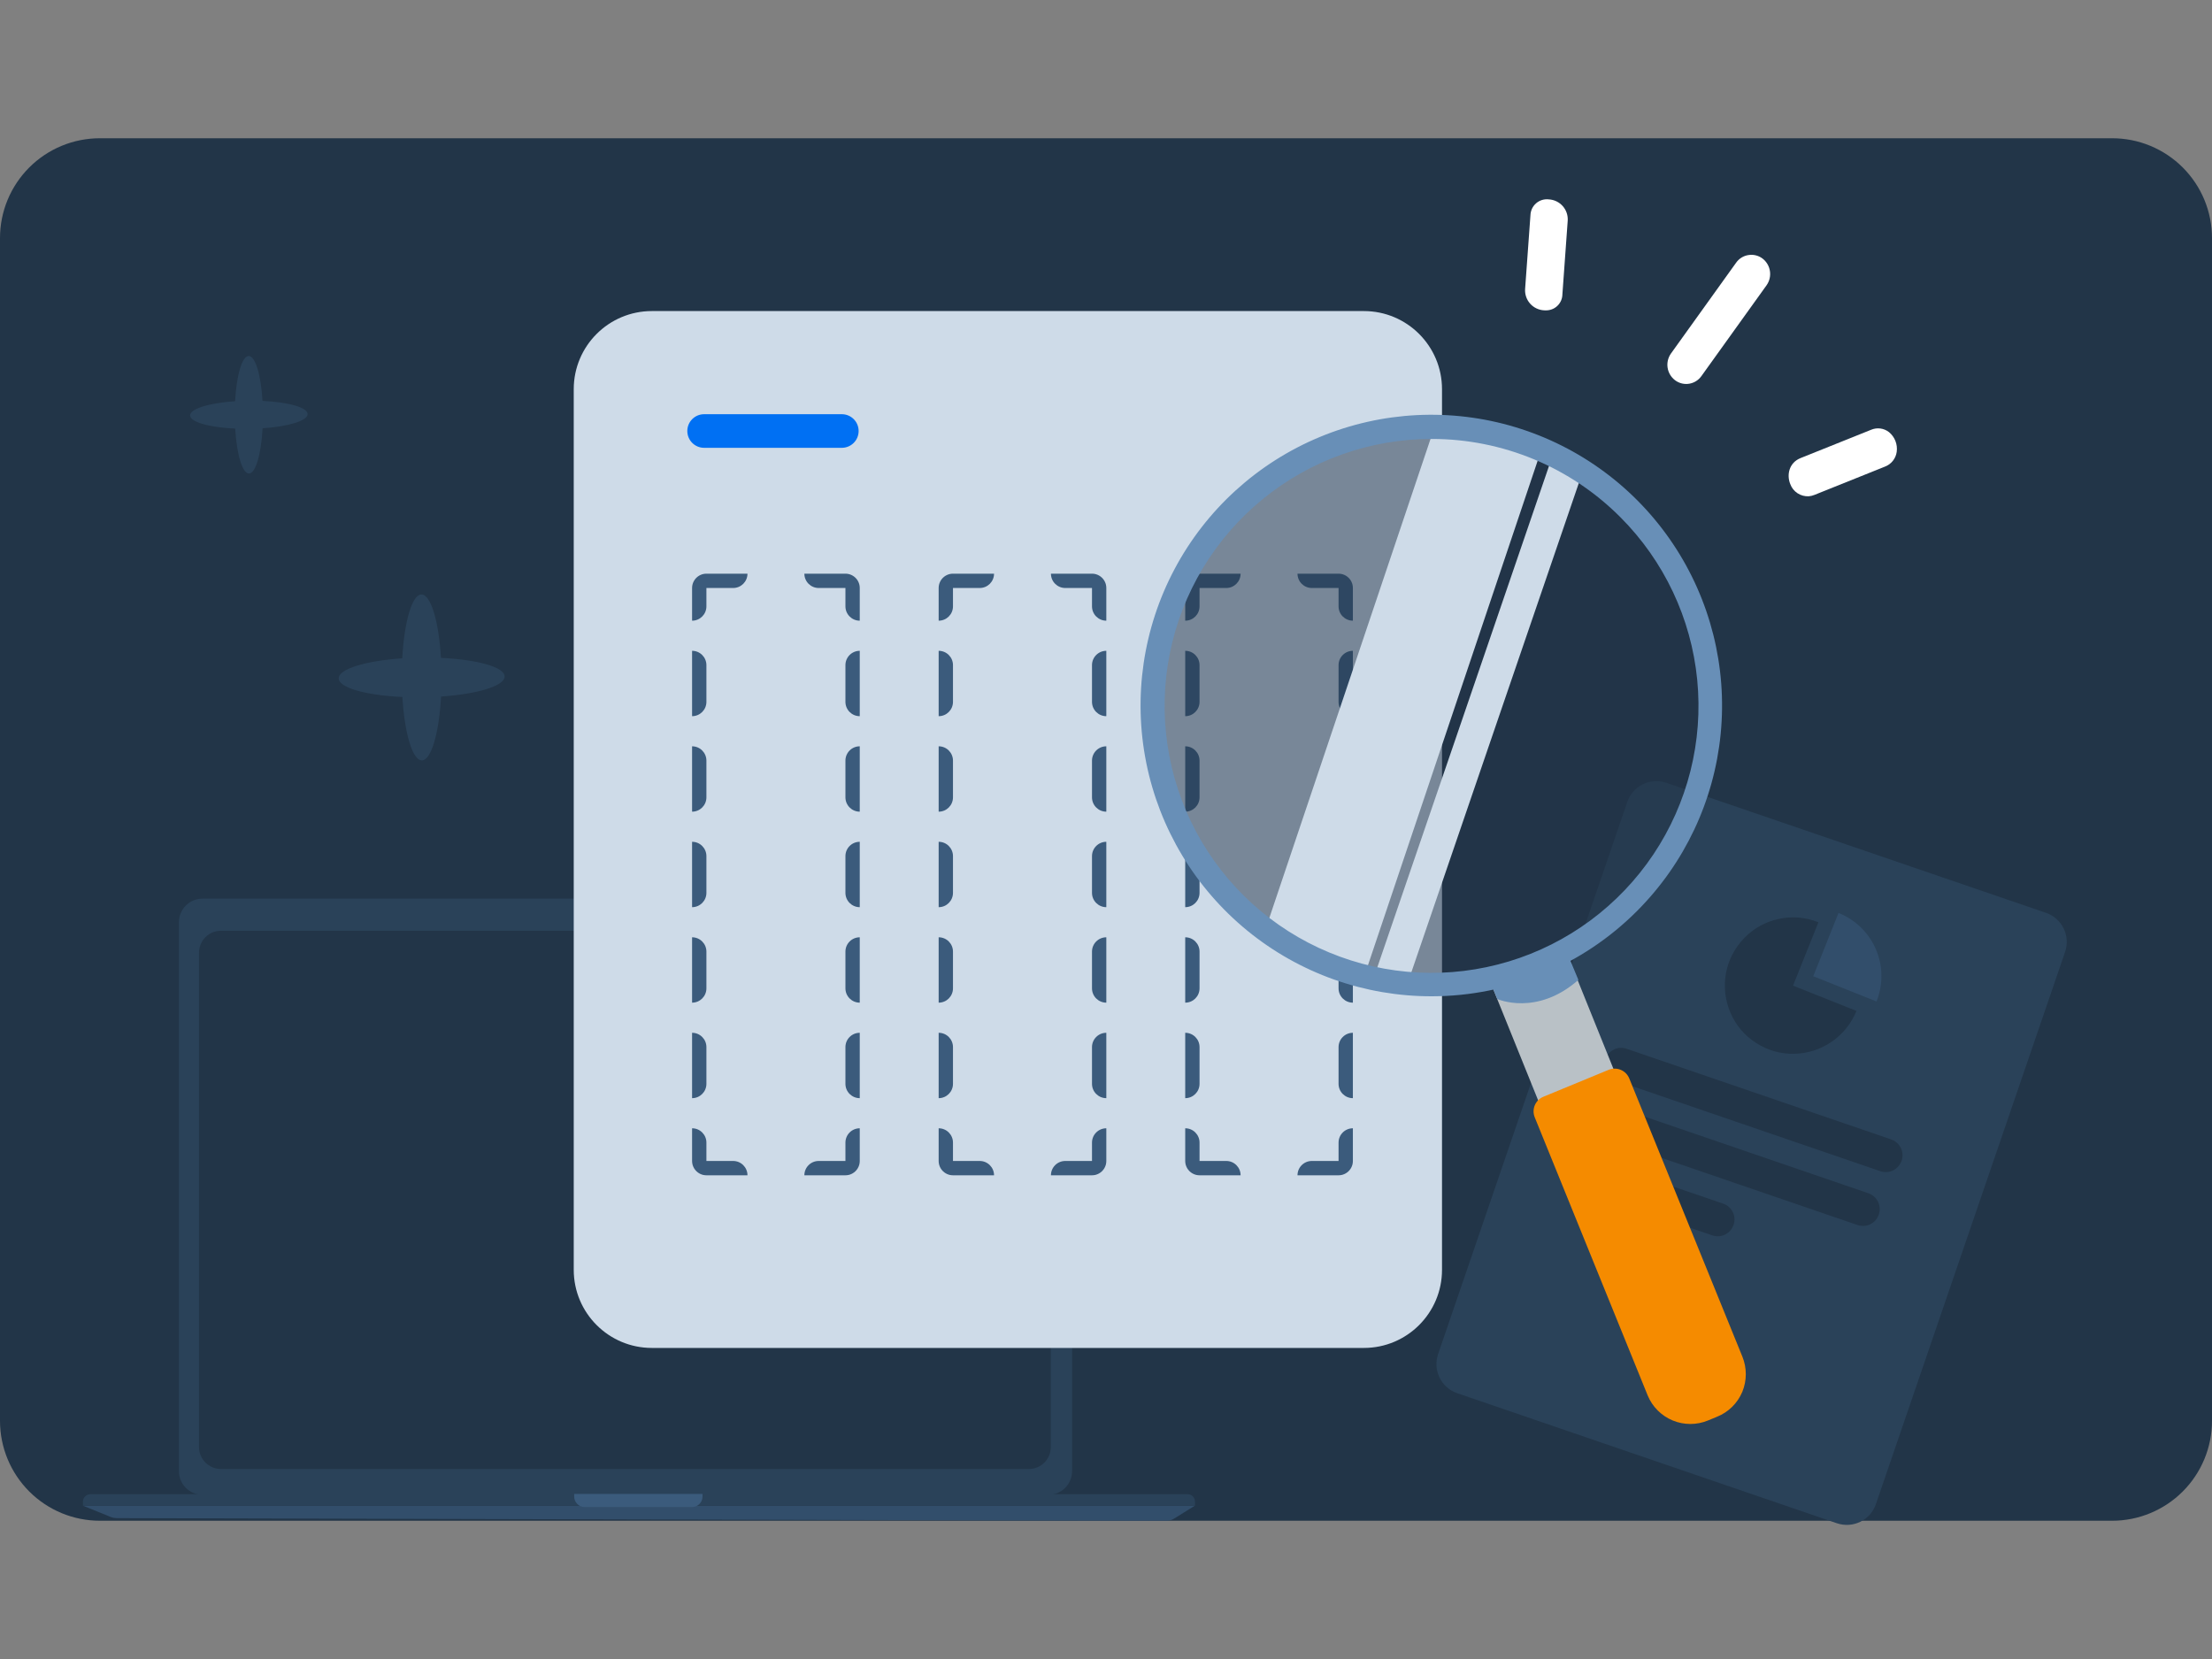 <svg width="320" height="240" viewBox="0 0 320 240" fill="none" xmlns="http://www.w3.org/2000/svg">
<rect x="0" y="0" width="320" height="240" fill="#808080" stroke="none"/>
<path d="M305.547 20H14.453C12.556 19.998 10.677 20.37 8.923 21.095C7.17 21.82 5.576 22.884 4.234 24.225C2.892 25.566 1.827 27.158 1.1 28.911C0.374 30.664 -8.08861e-07 32.543 0 34.44V205.547C0 209.38 1.523 213.056 4.233 215.767C6.944 218.477 10.62 220 14.453 220H305.547C309.38 220 313.056 218.477 315.767 215.767C318.477 213.056 320 209.38 320 205.547V34.44C320 32.543 319.626 30.664 318.9 28.911C318.173 27.158 317.108 25.566 315.766 24.225C314.424 22.884 312.83 21.82 311.077 21.095C309.323 20.37 307.444 19.998 305.547 20Z" fill="#223548"/>
<path d="M151.678 130H29.298C27.412 130 25.883 131.532 25.883 133.421V212.821C25.883 214.71 27.412 216.242 29.298 216.242H151.678C153.564 216.242 155.093 214.71 155.093 212.821V133.421C155.093 131.532 153.564 130 151.678 130Z" fill="#2A4259"/>
<path d="M148.845 134.647H31.962C30.211 134.647 28.792 136.069 28.792 137.822V209.339C28.792 211.092 30.211 212.514 31.962 212.514H148.845C150.595 212.514 152.014 211.092 152.014 209.339V137.822C152.014 136.069 150.595 134.647 148.845 134.647Z" fill="#223548"/>
<path d="M172.875 217.82H12L16.038 219.463C16.293 219.565 16.565 219.619 16.839 219.622L168.742 220C169.143 220.002 169.536 219.891 169.875 219.678L172.871 217.809L172.875 217.82Z" fill="#324E6B"/>
<path d="M172.875 217.23C172.874 216.945 172.761 216.673 172.559 216.472C172.358 216.271 172.086 216.159 171.802 216.159H13.073C12.789 216.159 12.517 216.271 12.316 216.472C12.114 216.673 12.001 216.945 12 217.23V217.82H172.875V217.23Z" fill="#2A4259"/>
<path d="M83.078 216.125H101.63V216.503C101.63 216.904 101.471 217.289 101.188 217.573C100.904 217.857 100.52 218.017 100.119 218.017H84.578C84.177 218.017 83.792 217.857 83.509 217.573C83.226 217.289 83.066 216.904 83.066 216.503V216.125H83.078Z" fill="#3B5B7C"/>
<path d="M90.724 133.039C91.181 133.039 91.551 132.668 91.551 132.21C91.551 131.753 91.181 131.382 90.724 131.382C90.267 131.382 89.897 131.753 89.897 132.21C89.897 132.668 90.267 133.039 90.724 133.039Z" fill="#324E6B"/>
<path d="M295.976 132.052L241.064 113.242C238.732 112.45 236.202 113.682 235.41 116.014L208.042 195.896C207.25 198.228 208.482 200.758 210.814 201.55L265.726 220.36C268.058 221.152 270.588 219.92 271.38 217.588L298.748 137.706C299.54 135.374 298.308 132.844 295.976 132.052Z" fill="#2A4259"/>
<path d="M263.042 133.416C261.238 132.69 259.236 132.514 257.344 132.932C255.43 133.328 253.692 134.296 252.328 135.704C250.964 137.112 250.04 138.872 249.688 140.786C249.336 142.7 249.556 144.68 250.326 146.484C251.096 148.288 252.372 149.806 254.022 150.862C255.65 151.918 257.564 152.49 259.522 152.446C261.48 152.424 263.372 151.808 264.978 150.708C266.584 149.608 267.838 148.046 268.564 146.242L259.39 142.59L263.064 133.416H263.042Z" fill="#223548"/>
<path d="M265.967 132.074L262.315 141.226L271.467 144.878C271.951 143.668 272.193 142.392 272.171 141.094C272.171 139.796 271.885 138.52 271.379 137.332C270.873 136.144 270.125 135.066 269.201 134.164C268.277 133.262 267.177 132.558 265.967 132.074Z" fill="#324E6B"/>
<path d="M273.579 164.832L235.321 151.72C234.045 151.28 232.681 151.962 232.241 153.238C231.801 154.514 232.483 155.878 233.759 156.318L272.017 169.43C273.293 169.87 274.657 169.188 275.097 167.912C275.537 166.636 274.855 165.272 273.579 164.832Z" fill="#223548"/>
<path d="M270.279 172.62L232.021 159.508C230.745 159.068 229.381 159.75 228.941 161.026C228.501 162.302 229.183 163.666 230.459 164.106L268.717 177.218C269.993 177.658 271.379 176.976 271.797 175.7C272.237 174.424 271.555 173.06 270.279 172.62Z" fill="#223548"/>
<path d="M249.248 174.116L228.876 167.142C227.6 166.702 226.214 167.384 225.796 168.66C225.356 169.936 226.038 171.3 227.314 171.74L247.708 178.714C248.984 179.154 250.348 178.472 250.788 177.196C251.228 175.92 250.546 174.556 249.27 174.116H249.248Z" fill="#223548"/>
<path d="M197.308 45H94.301C88.06 45 83 50.06 83 56.301V183.699C83 189.94 88.06 195 94.301 195H197.308C203.549 195 208.609 189.94 208.609 183.699V56.301C208.609 50.06 203.549 45 197.308 45Z" fill="#CEDBE8"/>
<path fill-rule="evenodd" clip-rule="evenodd" d="M94.58 57.144C94.58 56.63 94.721 56.218 94.894 56.218H196.065C196.238 56.218 196.379 56.611 196.379 57.144V182.859C196.379 183.373 196.238 183.784 196.065 183.784H94.894C94.721 183.784 94.58 183.392 94.58 182.859V57.144Z" fill="#CEDBE8"/>
<path d="M121.782 59.921H101.862C100.519 59.921 99.431 61.009 99.431 62.352C99.431 63.695 100.519 64.783 101.862 64.783H121.782C123.125 64.783 124.214 63.695 124.214 62.352C124.214 61.009 123.125 59.921 121.782 59.921Z" fill="#0070F3"/>
<path d="M100.121 85.063C100.121 83.919 101.049 82.991 102.193 82.991H122.304C123.448 82.991 124.376 83.919 124.376 85.063V167.952C124.376 169.096 123.448 170.024 122.304 170.024H102.193C101.049 170.024 100.121 169.096 100.121 167.952V85.063Z" fill="#CEDBE8"/>
<path fill-rule="evenodd" clip-rule="evenodd" d="M101.738 169.974C101.683 169.962 101.63 169.947 101.577 169.931C101.267 169.835 100.989 169.668 100.761 169.449C100.739 169.428 100.717 169.407 100.696 169.384C100.478 169.156 100.311 168.878 100.214 168.569C100.198 168.516 100.184 168.462 100.171 168.407C100.138 168.261 100.121 168.108 100.121 167.952V163.223C101.266 163.223 102.193 164.151 102.193 165.295L102.193 167.952H106.061C107.205 167.952 108.133 168.88 108.133 170.024H102.193C102.037 170.024 101.884 170.007 101.738 169.974ZM124.376 149.408C123.232 149.408 122.304 150.336 122.304 151.48V156.794C122.304 157.938 123.232 158.866 124.376 158.866V149.408ZM124.376 135.593C123.232 135.593 122.304 136.521 122.304 137.666V142.979C122.304 144.123 123.232 145.051 124.376 145.051V135.593ZM124.376 121.778C123.232 121.778 122.304 122.706 122.304 123.851V129.164C122.304 130.309 123.232 131.237 124.376 131.237V121.778ZM124.376 107.964C123.232 107.964 122.304 108.891 122.304 110.036V115.349C122.304 116.494 123.232 117.422 124.376 117.422V107.964ZM124.376 94.149C123.232 94.149 122.304 95.077 122.304 96.221V101.535C122.304 102.679 123.232 103.607 124.376 103.607V94.149ZM100.121 89.792C101.266 89.792 102.193 88.864 102.193 87.72V85.063L106.061 85.063C107.205 85.063 108.133 84.135 108.133 82.991H102.193C102.037 82.991 101.884 83.008 101.738 83.041C101.683 83.053 101.63 83.068 101.577 83.084C101.267 83.18 100.989 83.347 100.761 83.566C100.739 83.587 100.717 83.608 100.696 83.63C100.478 83.859 100.311 84.137 100.214 84.446C100.198 84.499 100.184 84.553 100.171 84.608C100.138 84.754 100.121 84.907 100.121 85.063V89.792ZM100.121 94.149C101.266 94.149 102.193 95.077 102.193 96.221V101.535C102.193 102.679 101.266 103.607 100.121 103.607V94.149ZM100.121 107.964C101.266 107.964 102.193 108.891 102.193 110.036V115.349C102.193 116.494 101.266 117.422 100.121 117.422V107.964ZM100.121 121.778C101.266 121.778 102.193 122.706 102.193 123.851V129.164C102.193 130.309 101.266 131.237 100.121 131.237V121.778ZM100.121 135.593C101.266 135.593 102.193 136.521 102.193 137.666V142.979C102.193 144.123 101.266 145.051 100.121 145.051V135.593ZM100.121 149.408C101.266 149.408 102.193 150.336 102.193 151.48V156.794C102.193 157.938 101.266 158.866 100.121 158.866V149.408ZM116.364 82.991C116.364 84.135 117.292 85.063 118.437 85.063H122.304V87.72C122.304 88.864 123.232 89.792 124.376 89.792V85.063C124.376 84.907 124.359 84.754 124.326 84.608C124.314 84.553 124.299 84.499 124.283 84.446C124.187 84.137 124.02 83.859 123.801 83.63C123.78 83.608 123.759 83.587 123.737 83.566C123.508 83.347 123.23 83.18 122.921 83.084C122.868 83.068 122.814 83.053 122.76 83.041C122.613 83.008 122.46 82.991 122.304 82.991H116.364ZM124.376 163.223C123.232 163.223 122.304 164.151 122.304 165.295V167.952H118.437C117.292 167.952 116.364 168.88 116.364 170.024H122.304C122.46 170.024 122.613 170.007 122.76 169.974C122.814 169.962 122.868 169.947 122.921 169.931C123.23 169.835 123.508 169.668 123.737 169.449C123.759 169.428 123.78 169.407 123.801 169.384C124.02 169.156 124.187 168.878 124.283 168.569C124.299 168.516 124.314 168.462 124.326 168.407C124.359 168.261 124.376 168.108 124.376 167.952V163.223Z" fill="#3B5B7C"/>
<path d="M135.791 85.063C135.791 83.919 136.719 82.991 137.863 82.991H157.974C159.118 82.991 160.046 83.919 160.046 85.063V167.952C160.046 169.096 159.118 170.024 157.974 170.024H137.863C136.719 170.024 135.791 169.096 135.791 167.952V85.063Z" fill="#CEDBE8"/>
<path fill-rule="evenodd" clip-rule="evenodd" d="M137.408 169.974C137.353 169.962 137.3 169.947 137.247 169.931C136.937 169.835 136.659 169.668 136.431 169.449C136.409 169.428 136.387 169.407 136.366 169.384C136.147 169.156 135.981 168.878 135.884 168.569C135.868 168.516 135.853 168.462 135.841 168.407C135.808 168.261 135.791 168.108 135.791 167.952V163.223C136.936 163.223 137.863 164.151 137.863 165.295L137.863 167.952H141.731C142.875 167.952 143.803 168.88 143.803 170.024H137.863C137.707 170.024 137.554 170.007 137.408 169.974ZM160.046 149.408C158.902 149.408 157.974 150.336 157.974 151.48V156.794C157.974 157.938 158.902 158.866 160.046 158.866V149.408ZM160.046 135.593C158.902 135.593 157.974 136.521 157.974 137.666V142.979C157.974 144.123 158.902 145.051 160.046 145.051V135.593ZM160.046 121.778C158.902 121.778 157.974 122.706 157.974 123.851V129.164C157.974 130.309 158.902 131.237 160.046 131.237V121.778ZM160.046 107.964C158.902 107.964 157.974 108.891 157.974 110.036V115.349C157.974 116.494 158.902 117.422 160.046 117.422V107.964ZM160.046 94.149C158.902 94.149 157.974 95.077 157.974 96.221V101.535C157.974 102.679 158.902 103.607 160.046 103.607V94.149ZM135.791 89.792C136.936 89.792 137.863 88.864 137.863 87.72V85.063L141.731 85.063C142.875 85.063 143.803 84.135 143.803 82.991H137.863C137.707 82.991 137.554 83.008 137.408 83.041C137.353 83.053 137.3 83.068 137.247 83.084C136.937 83.18 136.659 83.347 136.431 83.566C136.409 83.587 136.387 83.608 136.366 83.63C136.147 83.859 135.981 84.137 135.884 84.446C135.868 84.499 135.853 84.553 135.841 84.608C135.808 84.754 135.791 84.907 135.791 85.063V89.792ZM135.791 94.149C136.936 94.149 137.863 95.077 137.863 96.221V101.535C137.863 102.679 136.936 103.607 135.791 103.607V94.149ZM135.791 107.964C136.936 107.964 137.863 108.891 137.863 110.036V115.349C137.863 116.494 136.936 117.422 135.791 117.422V107.964ZM135.791 121.778C136.936 121.778 137.863 122.706 137.863 123.851V129.164C137.863 130.309 136.936 131.237 135.791 131.237V121.778ZM135.791 135.593C136.936 135.593 137.863 136.521 137.863 137.666V142.979C137.863 144.123 136.936 145.051 135.791 145.051V135.593ZM135.791 149.408C136.936 149.408 137.863 150.336 137.863 151.48V156.794C137.863 157.938 136.936 158.866 135.791 158.866V149.408ZM152.034 82.991C152.034 84.135 152.962 85.063 154.106 85.063H157.974V87.72C157.974 88.864 158.902 89.792 160.046 89.792V85.063C160.046 84.907 160.029 84.754 159.996 84.608C159.984 84.553 159.969 84.499 159.953 84.446C159.857 84.137 159.69 83.859 159.471 83.63C159.45 83.608 159.429 83.587 159.407 83.566C159.178 83.347 158.9 83.18 158.591 83.084C158.538 83.068 158.484 83.053 158.429 83.041C158.283 83.008 158.13 82.991 157.974 82.991H152.034ZM160.046 163.223C158.902 163.223 157.974 164.151 157.974 165.295V167.952H154.106C152.962 167.952 152.034 168.88 152.034 170.024H157.974C158.13 170.024 158.283 170.007 158.429 169.974C158.484 169.962 158.538 169.947 158.591 169.931C158.9 169.835 159.178 169.668 159.407 169.449C159.429 169.428 159.45 169.407 159.471 169.384C159.69 169.156 159.857 168.878 159.953 168.569C159.969 168.516 159.984 168.462 159.996 168.407C160.029 168.261 160.046 168.108 160.046 167.952V163.223Z" fill="#3B5B7C"/>
<path d="M171.46 85.063C171.46 83.919 172.388 82.991 173.532 82.991H193.643C194.787 82.991 195.715 83.919 195.715 85.063V167.952C195.715 169.096 194.787 170.024 193.643 170.024H173.532C172.388 170.024 171.46 169.096 171.46 167.952V85.063Z" fill="#CEDBE8"/>
<path fill-rule="evenodd" clip-rule="evenodd" d="M173.077 169.974C173.022 169.962 172.968 169.947 172.916 169.931C172.606 169.835 172.328 169.668 172.1 169.449C172.078 169.428 172.056 169.407 172.035 169.384C171.816 169.156 171.65 168.878 171.553 168.569C171.537 168.516 171.522 168.462 171.51 168.407C171.477 168.261 171.46 168.108 171.46 167.952V163.223C172.605 163.223 173.532 164.151 173.532 165.295L173.532 167.952H177.4C178.544 167.952 179.472 168.88 179.472 170.024H173.532C173.376 170.024 173.223 170.007 173.077 169.974ZM195.715 149.408C194.571 149.408 193.643 150.336 193.643 151.48V156.794C193.643 157.938 194.571 158.866 195.715 158.866V149.408ZM195.715 135.593C194.571 135.593 193.643 136.521 193.643 137.666V142.979C193.643 144.123 194.571 145.051 195.715 145.051V135.593ZM195.715 121.778C194.571 121.778 193.643 122.706 193.643 123.851V129.164C193.643 130.309 194.571 131.237 195.715 131.237V121.778ZM195.715 107.964C194.571 107.964 193.643 108.891 193.643 110.036V115.349C193.643 116.494 194.571 117.422 195.715 117.422V107.964ZM195.715 94.149C194.571 94.149 193.643 95.077 193.643 96.221V101.535C193.643 102.679 194.571 103.607 195.715 103.607V94.149ZM171.46 89.792C172.605 89.792 173.532 88.864 173.532 87.72V85.063L177.4 85.063C178.544 85.063 179.472 84.135 179.472 82.991H173.532C173.376 82.991 173.223 83.008 173.077 83.041C173.022 83.053 172.968 83.068 172.916 83.084C172.606 83.18 172.328 83.347 172.1 83.566C172.078 83.587 172.056 83.608 172.035 83.63C171.816 83.859 171.65 84.137 171.553 84.446C171.537 84.499 171.522 84.553 171.51 84.608C171.477 84.754 171.46 84.907 171.46 85.063V89.792ZM171.46 94.149C172.605 94.149 173.532 95.077 173.532 96.221V101.535C173.532 102.679 172.605 103.607 171.46 103.607V94.149ZM171.46 107.964C172.605 107.964 173.532 108.891 173.532 110.036V115.349C173.532 116.494 172.605 117.422 171.46 117.422V107.964ZM171.46 121.778C172.605 121.778 173.532 122.706 173.532 123.851V129.164C173.532 130.309 172.605 131.237 171.46 131.237V121.778ZM171.46 135.593C172.605 135.593 173.532 136.521 173.532 137.666V142.979C173.532 144.123 172.605 145.051 171.46 145.051V135.593ZM171.46 149.408C172.605 149.408 173.532 150.336 173.532 151.48V156.794C173.532 157.938 172.605 158.866 171.46 158.866V149.408ZM187.703 82.991C187.703 84.135 188.631 85.063 189.775 85.063H193.643V87.72C193.643 88.864 194.571 89.792 195.715 89.792V85.063C195.715 84.907 195.698 84.754 195.665 84.608C195.653 84.553 195.638 84.499 195.622 84.446C195.526 84.137 195.359 83.859 195.14 83.63C195.119 83.608 195.098 83.587 195.075 83.566C194.847 83.347 194.569 83.18 194.26 83.084C194.207 83.068 194.153 83.053 194.098 83.041C193.952 83.008 193.799 82.991 193.643 82.991H187.703ZM195.715 163.223C194.571 163.223 193.643 164.151 193.643 165.295V167.952H189.775C188.631 167.952 187.703 168.88 187.703 170.024H193.643C193.799 170.024 193.952 170.007 194.098 169.974C194.153 169.962 194.207 169.947 194.26 169.931C194.569 169.835 194.847 169.668 195.075 169.449C195.098 169.428 195.119 169.407 195.14 169.384C195.359 169.156 195.526 168.878 195.622 168.569C195.638 168.516 195.653 168.462 195.665 168.407C195.698 168.261 195.715 168.108 195.715 167.952V163.223Z" fill="#3B5B7C"/>
<g clip-path="url(#clip0_2810_46753)">
<path opacity="0.5" d="M206.891 142.713C228.999 142.713 246.923 124.469 246.923 101.927C246.923 79.384 228.999 61.128 206.891 61.128C184.783 61.128 166.859 79.373 166.859 101.927C166.859 124.481 184.783 142.713 206.891 142.713Z" fill="#223548"/>
<path d="M222.705 65.883L207.746 61.128L182.662 135.667L197.633 140.422L222.705 65.883Z" fill="#CEDBE8"/>
<path d="M203.47 142.714L229.033 68.039L224.381 66.556L198.807 141.232L203.47 142.714Z" fill="#CEDBE8"/>
<path d="M226.821 138.29L215.864 142.714L222.865 160.046L233.811 155.621L226.821 138.29Z" fill="#B9C1C6"/>
<path d="M223.263 158.666C222.707 158.896 222.264 159.337 222.031 159.892C221.798 160.447 221.794 161.072 222.021 161.631L238.371 201.893C239.051 203.523 240.35 204.817 241.982 205.493C243.615 206.168 245.448 206.169 247.082 205.496L248.381 204.96C249.203 204.632 249.951 204.144 250.582 203.523C251.212 202.902 251.712 202.162 252.053 201.346C252.726 199.709 252.726 197.874 252.053 196.237L235.703 156.021C235.59 155.741 235.423 155.487 235.212 155.272C235 155.058 234.748 154.887 234.471 154.771C234.193 154.654 233.895 154.594 233.593 154.593C233.292 154.592 232.994 154.651 232.715 154.766L223.263 158.666Z" fill="#F58B00"/>
<path d="M215.477 141.801L216.617 144.527C216.617 144.527 222.318 147.069 228.338 141.756L226.513 137.389L221.485 139.829L215.477 141.801Z" fill="#688FB7"/>
<path d="M207.164 144.128C197.429 144.152 187.987 140.798 180.449 134.638C172.91 128.478 167.741 119.893 165.824 110.348C163.907 100.803 165.359 90.888 169.935 82.295C174.51 73.701 181.924 66.961 190.914 63.223C199.903 59.486 209.91 58.982 219.229 61.798C228.548 64.615 236.601 70.577 242.016 78.668C247.43 86.759 249.871 96.477 248.922 106.167C247.972 115.856 243.691 124.916 236.809 131.802C228.951 139.676 218.289 144.109 207.164 144.128ZM207.164 63.501C198.228 63.485 189.562 66.569 182.645 72.228C175.728 77.887 170.987 85.769 169.231 94.532C167.476 103.296 168.813 112.396 173.016 120.284C177.219 128.171 184.027 134.356 192.28 137.785C200.532 141.214 209.719 141.675 218.273 139.088C226.827 136.502 234.22 131.028 239.19 123.601C244.16 116.174 246.401 107.252 245.53 98.357C244.66 89.463 240.731 81.145 234.414 74.823C230.84 71.236 226.593 68.39 221.917 66.447C217.241 64.504 212.228 63.502 207.164 63.501Z" fill="#688FB7"/>
</g>
<path d="M273.274 62.514C272.911 62.23 272.478 62.048 272.021 61.989C271.563 61.93 271.098 61.995 270.675 62.178L260.488 66.265C258.803 66.94 258.454 68.695 258.984 70.016C259.181 70.564 259.55 71.034 260.037 71.354C260.524 71.674 261.101 71.828 261.683 71.792C261.964 71.766 262.239 71.698 262.499 71.59L272.685 67.504C273.136 67.334 273.532 67.045 273.832 66.668C274.132 66.291 274.325 65.84 274.389 65.363C274.462 64.833 274.397 64.293 274.202 63.794C274.007 63.295 273.687 62.855 273.274 62.514Z" fill="white"/>
<path d="M224.057 28.844C223.729 28.805 223.397 28.835 223.081 28.932C222.765 29.029 222.473 29.19 222.224 29.406C221.974 29.622 221.772 29.888 221.631 30.186C221.49 30.485 221.412 30.809 221.403 31.139L220.631 41.803C220.605 42.186 220.655 42.571 220.779 42.935C220.903 43.299 221.098 43.635 221.353 43.922C221.608 44.21 221.918 44.444 222.265 44.61C222.611 44.777 222.987 44.873 223.371 44.892C223.529 44.905 223.688 44.904 223.846 44.891C224.431 44.849 224.978 44.59 225.381 44.165C225.785 43.74 226.014 43.179 226.024 42.593L226.793 31.934C226.82 31.551 226.77 31.166 226.647 30.802C226.523 30.438 226.329 30.102 226.074 29.815C225.819 29.527 225.509 29.293 225.163 29.126C224.817 28.96 224.441 28.864 224.057 28.844Z" fill="white"/>
<path d="M252.948 36.896C252.591 36.949 252.249 37.073 251.941 37.262C251.634 37.451 251.369 37.701 251.162 37.996L241.73 51.142C241.31 51.734 241.135 52.466 241.242 53.183C241.349 53.901 241.73 54.55 242.304 54.993C242.838 55.403 243.506 55.596 244.177 55.536C244.563 55.501 244.937 55.382 245.274 55.189C245.61 54.996 245.901 54.733 246.127 54.417L255.559 41.271C255.981 40.676 256.157 39.941 256.048 39.219C255.94 38.498 255.556 37.846 254.977 37.402C254.69 37.185 254.363 37.029 254.014 36.942C253.665 36.855 253.303 36.84 252.948 36.896Z" fill="white"/>
<path d="M72.999 97.863C72.999 96.505 69.056 95.418 63.789 95.171C63.487 89.909 62.328 85.997 60.969 86C59.611 86.003 58.482 89.945 58.193 95.234C52.91 95.595 48.982 96.776 49 98.137C49.018 99.498 52.943 100.586 58.211 100.829C58.527 106.091 59.671 110.003 61.027 110C62.382 109.997 63.517 106.055 63.807 100.766C69.09 100.405 73.014 99.224 72.999 97.863Z" fill="#2A4259"/>
<path d="M44.499 59.903C44.499 58.941 41.707 58.171 37.975 57.996C37.762 54.269 36.941 51.498 35.978 51.5C35.016 51.502 34.216 54.295 34.011 58.041C30.269 58.297 27.487 59.133 27.5 60.097C27.513 61.061 30.293 61.831 34.024 62.004C34.248 65.731 35.059 68.502 36.019 68.5C36.979 68.498 37.783 65.705 37.988 61.959C41.73 61.703 44.51 60.867 44.499 59.903Z" fill="#2A4259"/>
<defs>
<clipPath id="clip0_2810_46753">
<rect width="87.558" height="146" fill="white" transform="translate(165 60)"/>
</clipPath>
</defs>
</svg>
